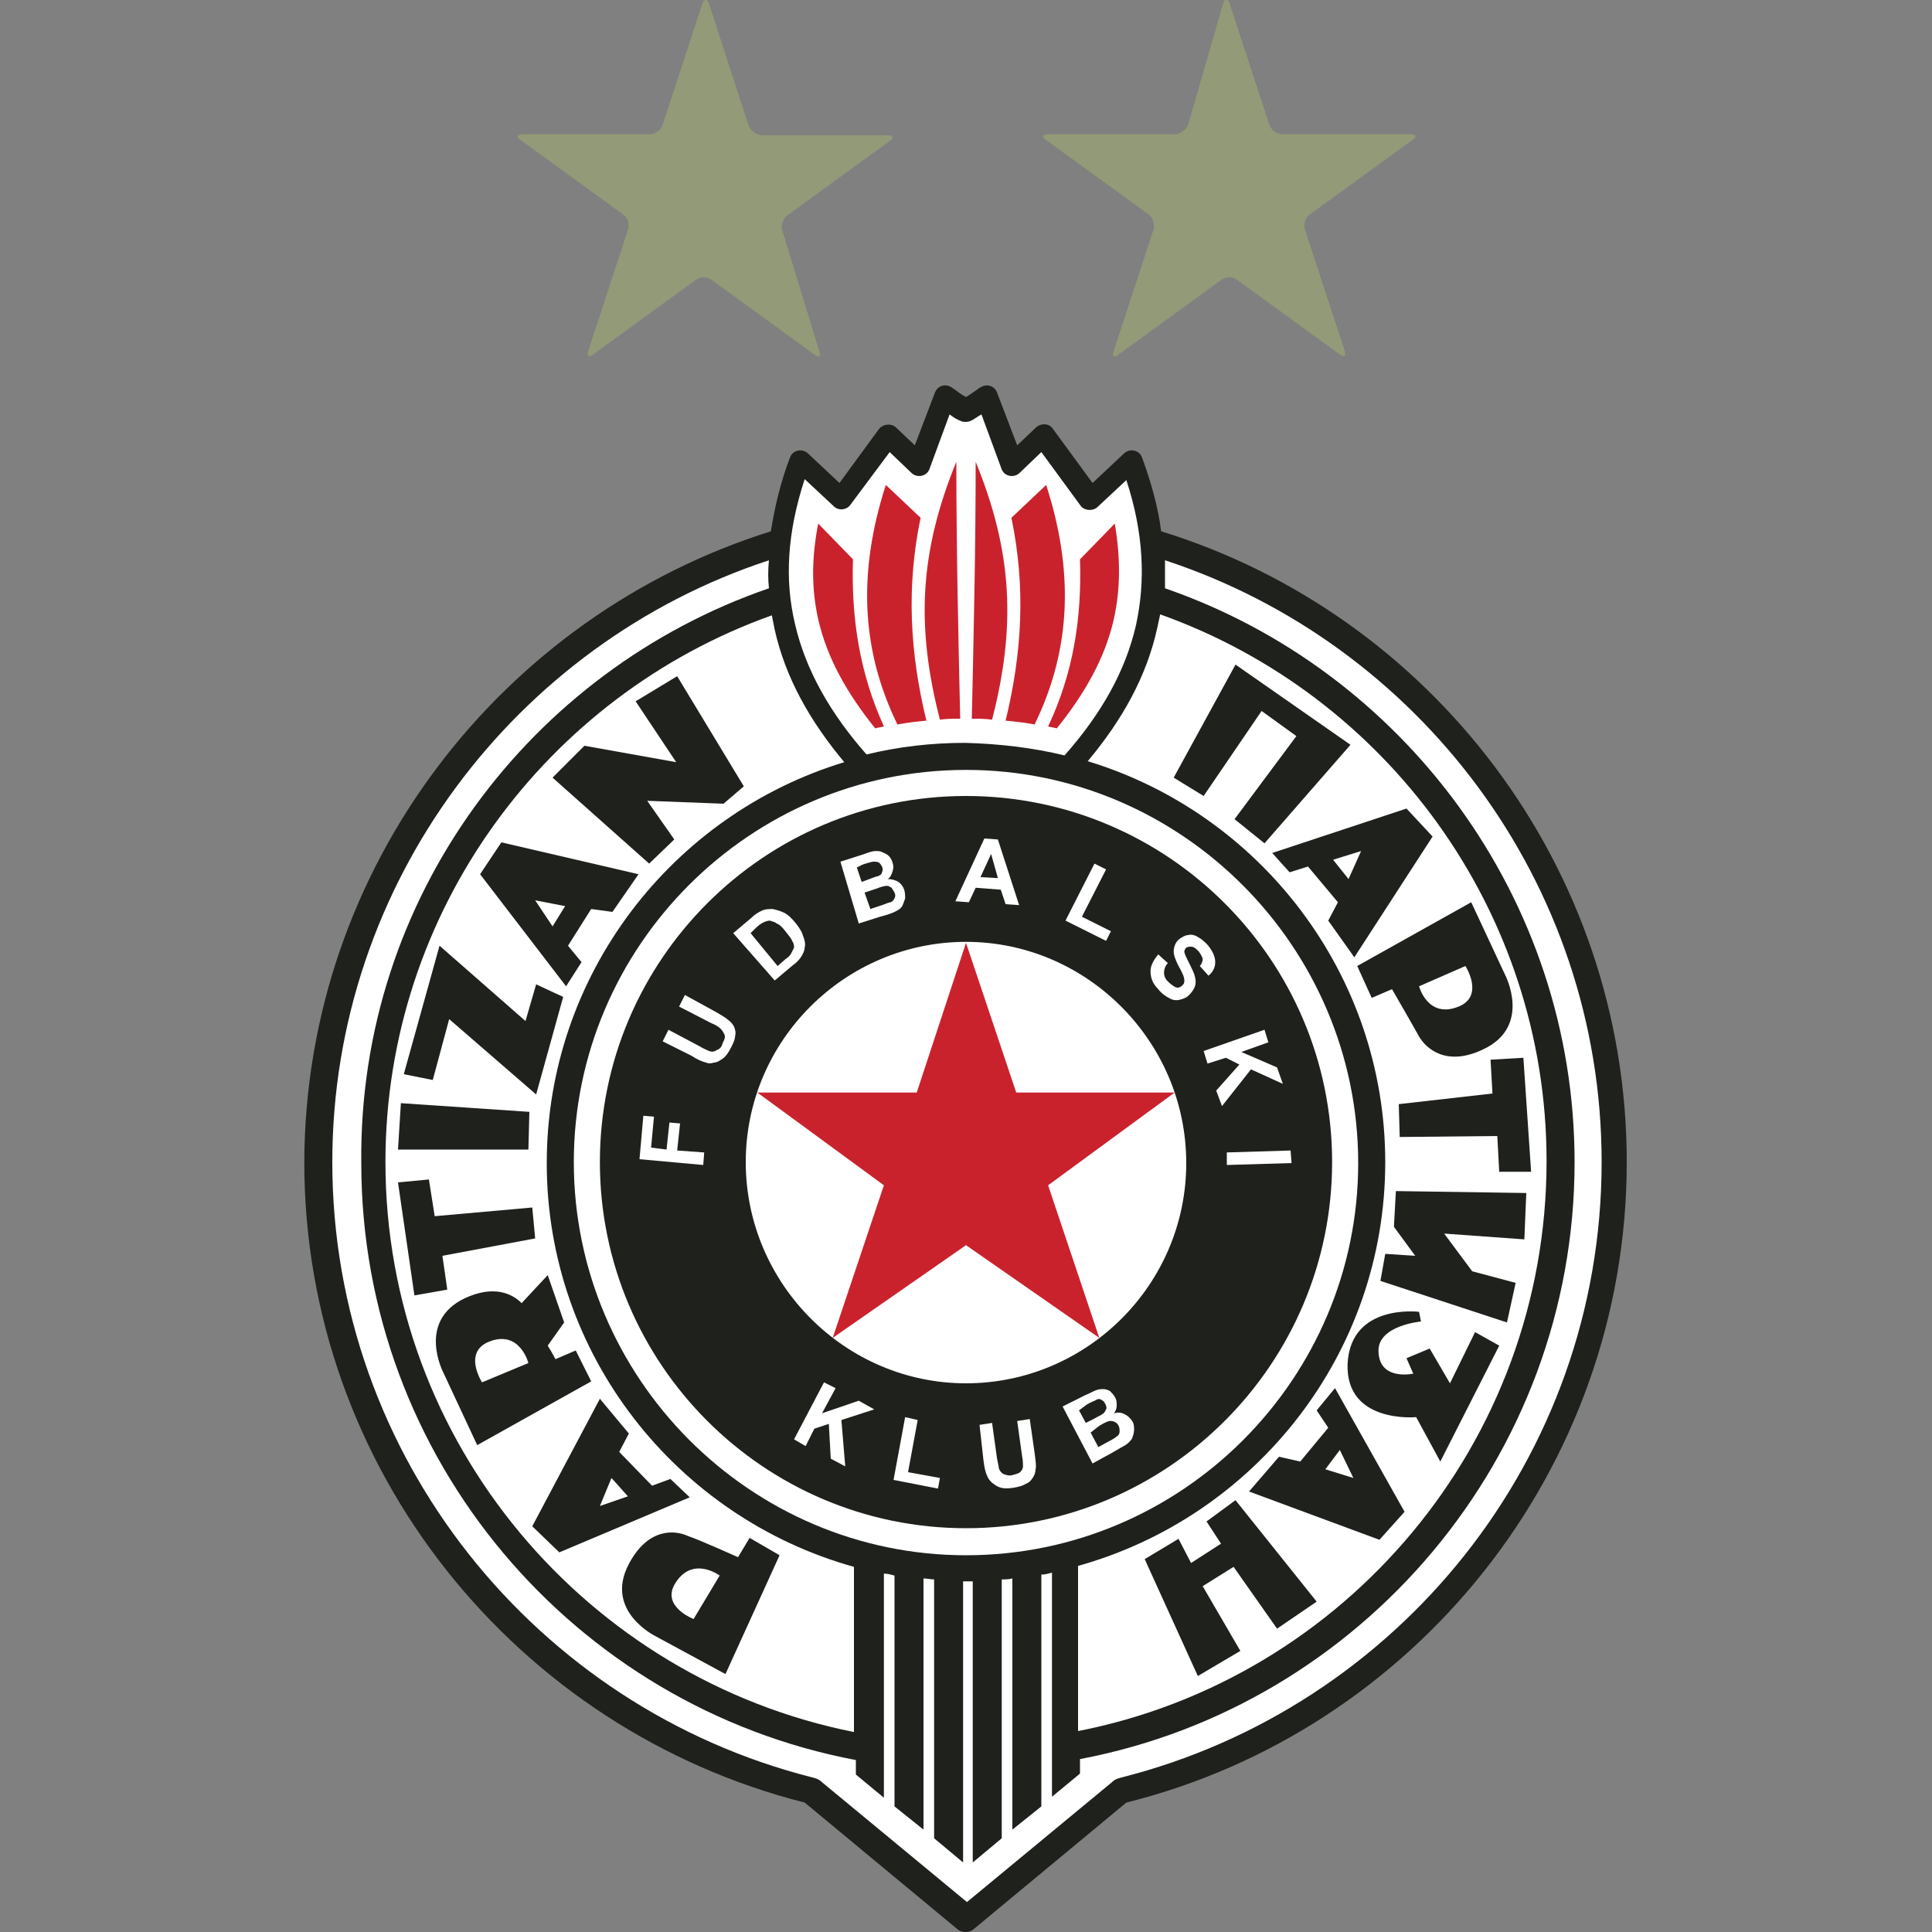 <?xml version="1.0" encoding="utf-8"?>
<!-- Generator: Adobe Illustrator 21.1.0, SVG Export Plug-In . SVG Version: 6.00 Build 0)  -->
<svg version="1.1" id="Layer_1" xmlns="http://www.w3.org/2000/svg" xmlns:xlink="http://www.w3.org/1999/xlink" x="0px" y="0px"
	 viewBox="0 0 200 200" style="enable-background:new 0 0 200 200;" xml:space="preserve">
<rect x="0" y="0" width="200" height="200" fill="#808080" stroke="none"/>
<style type="text/css">
	.st0{fill:#1F211D;}
	.st1{fill:#FFFFFF;}
	.st2{fill:#CA222C;}
	.st3{fill:#929A77;}
</style>
<g>
	<path id="svg_2" class="st0" d="M79.8,55c0.4-2.5,1-5.1,2-7.7c0.3-0.7,1.2-0.9,1.8-0.4l3.3,3.1l4.1-5.6c0.4-0.5,1.2-0.6,1.7-0.2
		l2,1.9l2.1-5.5c0.3-0.7,1.1-0.9,1.7-0.5c0.3,0.2,0,0,0.3,0.2c0.4,0.3,0.8,0.6,1.2,0.8c0.5-0.3,0.9-0.6,1.2-0.8
		c0.3-0.2-0.1,0,0.3-0.2c0.6-0.4,1.4-0.2,1.7,0.5l2.1,5.5l2-1.9c0.5-0.4,1.3-0.4,1.7,0.2l4.1,5.6l3.3-3.1c0.6-0.5,1.5-0.3,1.8,0.4
		c1,2.7,1.7,5.3,2,7.7c27.9,8.6,48.2,34.7,48.2,65.3c0,31.9-22.1,58.9-51.8,66.3l-15.8,13.1c-0.4,0.4-1.3,0.4-1.7,0l-15.8-13.1
		c-29.7-7.5-51.8-34.4-51.8-66.3C31.6,89.7,52,63.7,79.8,55z"/>
	<path id="svg_3" class="st1" d="M110.2,78.2c3.8-4.3,6.3-8.7,7.4-13.5c1-4.6,0.8-9.5-1-15l-3,2.8c-0.4,0.4-1.3,0.4-1.7-0.1
		l-4.1-5.6l-2.3,2.2c-0.6,0.5-1.5,0.3-1.8-0.4l-2.1-5.7c-0.4,0.2-0.7,0.5-1.2,0.7c-0.2,0.1-0.7,0.1-0.9,0c-0.5-0.2-0.8-0.4-1.2-0.7
		l-2.1,5.7c-0.3,0.7-1.2,0.9-1.8,0.4l-2.3-2.2L88,52.3c-0.4,0.5-1.2,0.6-1.7,0.1l-3-2.8c-1.8,5.5-2.1,10.4-1,15
		c1.1,4.8,3.7,9.3,7.4,13.5c3.3-0.8,6.7-1.2,10.2-1.2C103.5,77,106.9,77.4,110.2,78.2z"/>
	<path id="svg_4" class="st1" d="M79.6,60.9c-0.1-0.9-0.1-1.9,0-2.9c-26.2,8.6-45.2,33.4-45.2,62.3c0,30.6,21.2,56.5,49.7,63.7
		c0.4,0.1,0.7,0.2,1,0.5l15,12.4l15-12.4c0.3-0.3,0.6-0.4,1-0.5c28.5-7.2,49.7-33,49.7-63.7c0-29-19-53.7-45.2-62.3c0,1,0,2,0,2.9
		c24.6,8.5,42.4,32,42.4,59.4c0,30.6-22.1,56.3-51.2,61.8v1.5l-2.9,2.4v-23.2c-0.4,0.1-0.7,0.2-1.1,0.2V187l-3,2.4v-26
		c-0.4,0.1-0.7,0.1-1.1,0.1v26.8l-3,2.5v-29.1c-0.2,0-0.4,0-0.5,0s-0.4,0-0.5,0v29.1l-3-2.5v-26.8c-0.4,0-0.7-0.1-1.1-0.1v26l-3-2.4
		v-23.9c-0.4-0.1-0.7-0.2-1.1-0.2v23.2l-2.9-2.4v-1.5c-29.1-5.5-51.2-31.1-51.2-61.8C37.1,92.9,54.9,69.4,79.6,60.9z"/>
	<path id="svg_5" class="st1" d="M79.9,63.7c-23.3,8.3-40,30.6-40,56.6c0,29.1,20.9,53.5,48.5,59v-17.1
		c-18.3-5.1-31.8-21.9-31.8-41.8c0-19.5,13-36.1,30.8-41.5c-3.6-4.3-6.1-8.8-7.2-13.7C80.1,64.7,80,64.2,79.9,63.7z"/>
	<path id="svg_6" class="st1" d="M112.6,78.8c17.8,5.4,30.8,22,30.8,41.5c0,19.9-13.5,36.7-31.8,41.8v17.1
		c27.6-5.4,48.5-29.8,48.5-59c0-26-16.7-48.3-40-56.6c-0.1,0.5-0.2,0.9-0.3,1.4C118.7,70,116.2,74.5,112.6,78.8z"/>
	<path id="svg_7" class="st1" d="M100,161c22.4,0,40.6-18.3,40.6-40.6S122.4,79.7,100,79.7S59.4,98,59.4,120.3S77.6,161,100,161z"/>
	<path id="svg_8" class="st0" d="M100,158.2c20.9,0,37.9-17,37.9-37.9c0-20.9-17-37.9-37.9-37.9s-37.9,17-37.9,37.9
		C62.1,141.2,79.1,158.2,100,158.2z"/>
	<path id="svg_9" class="st1" d="M100,143.2c12.5,0,22.8-10.2,22.8-22.8S112.5,97.5,100,97.5s-22.8,10.2-22.8,22.8
		S87.5,143.2,100,143.2z"/>
	<path id="svg_10" class="st2" d="M100,97.6l-5.1,15.5H78.4l13.1,9.6l-5.3,15.8l13.8-9.6l13.8,9.6l-5.3-15.8l13.1-9.6h-16.4
		L100,97.6z"/>
	<path id="svg_11" class="st1" d="M72.8,120.6l-6.6-0.6l0.4-4.5l1.1,0.1l-0.3,3.2l1.6,0.2l0.3-2.8l1.1,0.1l-0.3,2.8l2.8,0.2
		L72.8,120.6z"/>
	<path id="svg_12" class="st1" d="M68.6,107.8l0.6-1.2l3.2,1.7c0.5,0.3,0.8,0.4,1,0.5c0.3,0.1,0.5,0.1,0.8-0.1
		c0.3-0.1,0.5-0.3,0.6-0.7c0.2-0.4,0.3-0.6,0.2-0.9c-0.1-0.2-0.2-0.4-0.4-0.6c-0.2-0.2-0.5-0.4-1-0.6l-3.3-1.7l0.6-1.2l3.1,1.7
		c0.7,0.4,1.2,0.7,1.4,0.9c0.3,0.2,0.5,0.5,0.6,0.7c0.1,0.3,0.2,0.6,0.1,0.9c0,0.4-0.2,0.8-0.4,1.2c-0.3,0.6-0.6,1-0.9,1.2
		c-0.3,0.2-0.6,0.4-0.9,0.4c-0.3,0.1-0.6,0.1-0.8,0c-0.4-0.1-0.9-0.3-1.5-0.7L68.6,107.8z"/>
	<path id="svg_13" class="st1" d="M75.9,96.6l1.9-1.6c0.4-0.4,0.8-0.6,1-0.7c0.4-0.2,0.8-0.2,1.2-0.2c0.4,0.1,0.8,0.2,1.2,0.4
		c0.4,0.2,0.8,0.6,1.2,1.1c0.3,0.4,0.6,0.8,0.7,1.2c0.2,0.5,0.3,0.9,0.2,1.3c0,0.3-0.2,0.7-0.4,1c-0.2,0.3-0.5,0.6-0.8,0.8l-1.9,1.6
		L75.9,96.6L75.9,96.6z M77.7,96.6l2.8,3.4l0.8-0.7c0.3-0.2,0.5-0.4,0.6-0.6c0.1-0.2,0.2-0.4,0.3-0.6c0-0.2,0-0.4-0.2-0.7
		c-0.1-0.3-0.4-0.6-0.7-1c-0.3-0.4-0.6-0.7-0.9-0.8c-0.2-0.2-0.5-0.2-0.7-0.3c-0.2,0-0.5,0.1-0.7,0.2c-0.2,0.1-0.5,0.3-0.9,0.7
		L77.7,96.6z"/>
	<path id="svg_14" class="st1" d="M87,89.2l2.5-0.8c0.5-0.2,0.9-0.3,1.1-0.3c0.3,0,0.5,0,0.7,0.1c0.2,0.1,0.5,0.2,0.7,0.4
		c0.2,0.2,0.3,0.4,0.4,0.7c0.1,0.3,0.1,0.6,0,0.9c-0.1,0.3-0.2,0.6-0.5,0.8c0.4,0,0.8,0.1,1.1,0.3c0.3,0.2,0.5,0.5,0.6,0.8
		c0.1,0.3,0.1,0.6,0.1,0.9c-0.1,0.3-0.2,0.6-0.3,0.8c-0.2,0.3-0.4,0.4-0.8,0.6c-0.2,0.1-0.7,0.3-1.5,0.5l-2.2,0.7L87,89.2L87,89.2z
		 M88.7,89.8l0.5,1.5L90,91c0.5-0.2,0.8-0.3,0.9-0.3c0.2-0.1,0.4-0.2,0.4-0.4c0.1-0.2,0.1-0.4,0-0.6c-0.1-0.2-0.2-0.3-0.3-0.4
		c-0.2-0.1-0.3-0.1-0.6-0.1c-0.1,0-0.5,0.1-1.1,0.3L88.7,89.8L88.7,89.8z M89.5,92.4l0.6,1.7l1.2-0.4c0.5-0.2,0.8-0.3,0.9-0.3
		c0.2-0.1,0.3-0.2,0.4-0.4c0.1-0.2,0.1-0.4,0-0.6c-0.1-0.2-0.2-0.3-0.3-0.5c-0.2-0.1-0.3-0.2-0.5-0.2c-0.2,0-0.6,0.1-1.1,0.3
		L89.5,92.4z"/>
	<path id="svg_15" class="st1" d="M105.5,93.7l-1.4-0.1l-0.5-1.5l-2.6-0.2l-0.7,1.5l-1.4-0.1l3-6.5l1.4,0.1L105.5,93.7L105.5,93.7z
		 M103.3,90.9l-0.7-2.5l-1.1,2.4L103.3,90.9z"/>
	<path id="svg_16" class="st1" d="M110.3,95.3l3-5.9l1.2,0.6l-2.5,4.9l3,1.5l-0.5,1L110.3,95.3z"/>
	<path id="svg_17" class="st1" d="M119.9,98.8l1,0.9c-0.3,0.3-0.4,0.7-0.4,1c0,0.3,0.1,0.6,0.4,0.9c0.3,0.3,0.6,0.5,0.8,0.6
		c0.3,0.1,0.5,0,0.7-0.2c0.1-0.1,0.2-0.2,0.2-0.4c0-0.2,0-0.3-0.1-0.6c-0.1-0.2-0.2-0.5-0.5-1c-0.3-0.6-0.5-1.1-0.5-1.5
		c0-0.5,0.2-1,0.6-1.3c0.3-0.2,0.6-0.4,0.9-0.4c0.3-0.1,0.7,0,1,0.2c0.4,0.2,0.7,0.5,1,0.8c0.5,0.6,0.8,1.2,0.8,1.8
		c0,0.5-0.2,1-0.7,1.4l-0.9-1c0.2-0.2,0.3-0.5,0.3-0.7c0-0.2-0.2-0.5-0.4-0.8c-0.3-0.3-0.5-0.5-0.8-0.5c-0.2,0-0.3,0-0.5,0.1
		c-0.1,0.1-0.2,0.3-0.2,0.4c0,0.2,0.2,0.6,0.5,1.2c0.3,0.6,0.5,1,0.6,1.4c0.1,0.4,0.1,0.7,0,1c-0.1,0.3-0.3,0.6-0.6,0.9
		c-0.3,0.3-0.6,0.4-1,0.5c-0.4,0.1-0.8,0-1.1-0.2c-0.4-0.2-0.8-0.5-1.1-0.9c-0.6-0.6-0.8-1.2-0.8-1.9
		C119.1,100,119.4,99.4,119.9,98.8z"/>
	<path id="svg_18" class="st1" d="M124.6,108.8l6.3-2.2l0.4,1.3l-2.8,1l3.7,1.6l0.6,1.7l-3.3-1.5l-3,3.8l-0.6-1.6l2.4-2.7l-1.4-0.7
		l-1.9,0.6L124.6,108.8z"/>
	<path id="svg_19" class="st1" d="M127,119.3l6.6-0.2l0.1,1.3l-6.7,0.2L127,119.3z"/>
	<path id="svg_20" class="st1" d="M82.2,149l3.1-5.9l1.2,0.6l-1.4,2.6l3.8-1.3l1.6,0.9l-3.4,1.1l0.4,4.8L86,151l-0.2-3.6l-1.5,0.5
		l-0.9,1.8L82.2,149z"/>
	<path id="svg_21" class="st1" d="M92.5,153.2l1.2-6.5l1.3,0.3l-1,5.4l3.3,0.6l-0.2,1.1L92.5,153.2z"/>
	<path id="svg_22" class="st1" d="M101.4,147.5l1.3-0.2l0.5,3.6c0.1,0.6,0.2,0.9,0.2,1.1c0.1,0.3,0.3,0.5,0.5,0.6
		c0.3,0.1,0.6,0.2,0.9,0.1c0.4-0.1,0.7-0.2,0.8-0.3c0.2-0.2,0.3-0.4,0.3-0.6c0-0.2,0-0.6-0.1-1.1l-0.5-3.6l1.3-0.2l0.5,3.5
		c0.1,0.8,0.2,1.4,0.1,1.7c0,0.3-0.1,0.6-0.3,0.9c-0.2,0.3-0.4,0.5-0.7,0.6c-0.3,0.2-0.7,0.3-1.2,0.4c-0.6,0.1-1.1,0.1-1.4,0
		c-0.4-0.1-0.6-0.3-0.9-0.5c-0.2-0.2-0.4-0.4-0.5-0.7c-0.2-0.4-0.3-0.9-0.4-1.7L101.4,147.5z"/>
	<path id="svg_23" class="st1" d="M110,145.6l2.4-1.2c0.5-0.2,0.8-0.4,1.1-0.5c0.3-0.1,0.5-0.1,0.7-0.1c0.3,0,0.5,0.1,0.7,0.2
		c0.2,0.2,0.4,0.4,0.5,0.6c0.2,0.3,0.2,0.6,0.2,0.9c0,0.3-0.1,0.6-0.3,0.8c0.4-0.1,0.8-0.1,1.1,0.1c0.3,0.1,0.6,0.4,0.8,0.7
		c0.2,0.3,0.2,0.6,0.2,0.9c0,0.3-0.1,0.6-0.2,0.9c-0.2,0.3-0.4,0.5-0.7,0.7c-0.2,0.1-0.7,0.4-1.4,0.8l-2,1.1L110,145.6L110,145.6z
		 M111.7,146l0.7,1.3l0.8-0.4c0.5-0.3,0.8-0.4,0.9-0.5c0.2-0.1,0.3-0.3,0.4-0.5c0.1-0.2,0-0.4-0.1-0.6c-0.1-0.2-0.2-0.3-0.4-0.4
		c-0.2-0.1-0.3-0.1-0.5,0c-0.1,0.1-0.5,0.2-1,0.5L111.7,146L111.7,146z M112.9,148.3l0.8,1.5l1.1-0.6c0.4-0.2,0.7-0.4,0.8-0.5
		c0.2-0.1,0.3-0.3,0.3-0.5c0-0.2,0-0.4-0.1-0.6c-0.1-0.2-0.2-0.3-0.4-0.4c-0.2-0.1-0.3-0.1-0.5-0.1c-0.2,0-0.6,0.2-1.1,0.5
		L112.9,148.3z"/>
	<path id="svg_24" class="st0" d="M128.4,170.9l-3.9-6.7l3.2-2l4.5,6.4l4.1-2.8l-8.4-10.5l-3,2.2l1.5,2.3l-3.1,2l-1.3-2.5l-3.5,2.1
		l5.5,12.1L128.4,170.9z"/>
	<path id="svg_25" class="st0" d="M138.2,143.7l-1.9,2.3l1.2,1.8l-2.9,3.5l-2.2-0.5l-3.1,3.6l13.5,5l2.6-2.9L138.2,143.7
		L138.2,143.7z M137.2,152.1L137.2,152.1l1.5-2l1.4,2.9L137.2,152.1z"/>
	<path id="svg_26" class="st0" d="M155.2,139.3l-2.5-1.4l-2.6,5.3l-2.1-3.6l-2.4,1l0.7,1.6c0,0-3.6,0.8-3.6-2.4c0-2.6,4.4-3,4.4-3
		l-0.2-1c0,0-7.1-0.9-7.4,5.4c-0.2,6.2,7.1,5.5,7.1,5.5l2.5,4.6L155.2,139.3z"/>
	<path id="svg_27" class="st0" d="M157.8,128.3l-8.3-0.6l2.9,3.9l4.5,1.2l-0.9,4.1l-13.1-4.3l0.5-2.8l3.1,0.2l-2.2-3l0.2-3.7
		l13.5,0.2L157.8,128.3z"/>
	<path id="svg_28" class="st0" d="M144.8,114.3l9.7-1.1l-0.2-3.5l3.4-0.2l0.8,11.8h-3.3l-0.2-3.7l-10.1,0.1L144.8,114.3z"/>
	<path id="svg_29" class="st0" d="M121.5,80.5l6.4-11.7l11.9,8.3l-8.9,10.2l-3.1-2.5l6.4-8.6l-3.6-2.6l-6,8.8L121.5,80.5z"/>
	<path id="svg_30" class="st0" d="M145.6,83.7l-13.9,4.6l1.8,2l1.9-0.6l3.1,3.7l-1,1.9l2.7,3.8l8.1-12.5L145.6,83.7L145.6,83.7z
		 M139.6,91L139.6,91l-1.6-2l2.9-0.9L139.6,91z"/>
	<path id="svg_31" class="st0" d="M155.8,100.9l-3.5-7.5l-11.8,6.6l1.5,3.3l2.1-0.9c0,0,2.2,3.8,2.8,4.9c0.7,1.2,2.8,3.2,6.7,1.3
		C158.6,106.2,155.8,100.9,155.8,100.9L155.8,100.9z M151,104.2L151,104.2c-3.2,1.3-4.1-2.1-4.1-2.1l4.8-2.1
		C151.7,100,153.7,103.1,151,104.2z"/>
	<path id="svg_32" class="st0" d="M51.9,87.2l-2.2,3.3l8.9,11.6l1.6-2.5l-1.4-1.7l2.4-3.8l2.2,0.3l2.7-3.9L51.9,87.2L51.9,87.2z
		 M57.2,95.9L57.2,95.9l-1.8-2.7l3.1,0.6L57.2,95.9z"/>
	<path id="svg_33" class="st0" d="M55.4,128.2l-9.6,1.8l0.5,3.5l-3.4,0.6l-1.7-11.7l3.2-0.3l0.6,3.8l10.1-0.9L55.4,128.2z"/>
	<path id="svg_34" class="st0" d="M69.4,153.1l-1.9,0.7l-3.4-3.5l1-1.9l-3-3.6L55.1,158l2.8,2.7l13.5-5.7L69.4,153.1L69.4,153.1z
		 M62.1,155.9L62.1,155.9l1.2-2.9l1.7,1.9L62.1,155.9z"/>
	<path id="svg_35" class="st0" d="M77.6,159.2l-1.2,2c0,0-4-1.8-5.2-2.2c-1.3-0.6-4.1-0.9-6.1,2.9c-2.6,4.9,2.8,7.5,2.8,7.5l7.2,3.9
		l5.6-12.3L77.6,159.2L77.6,159.2z M71.8,167.6L71.8,167.6c0,0-3.4-1.3-1.9-3.7c1.8-2.9,4.6-0.8,4.6-0.8L71.8,167.6z"/>
	<path id="svg_36" class="st0" d="M59.6,139.8l-2.1,0.9c0,0-0.3-0.6-0.8-1.4l1.7-2.4l-1.7-4.9l-2.7,2.9c-1-1-2.9-1.9-5.9-0.5
		c-5,2.4-2.2,7.7-2.2,7.7l3.5,7.5l11.8-6.6L59.6,139.8L59.6,139.8z M49.9,143.1L49.9,143.1c0,0-2-3.1,0.7-4.2
		c3.2-1.3,4.1,2.2,4.1,2.2L49.9,143.1z"/>
	<path id="svg_37" class="st0" d="M54.8,115.1l-13.3-0.9l-0.3,4.8h13.5L54.8,115.1z"/>
	<path id="svg_38" class="st0" d="M44.8,111.8l1.7-6.3l9,7.8l2.8-10.1l-2.8-1.3l-1.1,3.8l-8.9-7.8l-3.7,13.3L44.8,111.8z"/>
	<path id="svg_39" class="st0" d="M65.8,72.6l4.3-2.6L77,81.4l-2.1,1.8L67,82.9l2.8,4l-2.6,2.5l-10-8.9l3.3-3.3l9.5,1.7L65.8,72.6z"
		/>
	<path id="svg_40" class="st3" d="M73.4,0.4c-0.2-0.6-0.5-0.6-0.7,0l-4.1,12.5c-0.2,0.6-0.8,1-1.4,1H54.1c-0.6,0-0.7,0.3-0.2,0.6
		l10.6,7.7c0.5,0.3,0.7,1.1,0.5,1.6l-4.1,12.5c-0.2,0.6,0.1,0.7,0.5,0.4l10.6-7.7c0.5-0.4,1.2-0.4,1.7,0l10.6,7.7
		c0.5,0.4,0.7,0.2,0.5-0.4L81,23.9c-0.2-0.6,0.1-1.3,0.5-1.6l10.6-7.7c0.5-0.3,0.4-0.6-0.2-0.6H78.9c-0.6,0-1.2-0.5-1.4-1L73.4,0.4z
		"/>
	<path id="svg_41" class="st3" d="M126.6,0.4c0.2-0.6,0.5-0.6,0.7,0l4.1,12.5c0.2,0.6,0.8,1,1.4,1h13.2c0.6,0,0.7,0.3,0.2,0.6
		l-10.6,7.7c-0.5,0.3-0.7,1.1-0.5,1.6l4.1,12.5c0.2,0.6-0.1,0.7-0.5,0.4l-10.6-7.7c-0.5-0.4-1.2-0.4-1.7,0l-10.6,7.7
		c-0.5,0.4-0.7,0.2-0.5-0.4l4.1-12.5c0.2-0.6-0.1-1.3-0.5-1.6l-10.6-7.7c-0.5-0.3-0.4-0.6,0.2-0.6h13.1c0.6,0,1.2-0.5,1.4-1
		L126.6,0.4z"/>
	<path id="svg_42" class="st2" d="M90.6,75.4c-2.9-3.6-5-7.3-5.9-11.3C84,61,84,57.8,84.7,54.2l0,0l3.6,3.7
		C88.1,64,89,69.7,91.5,75.2C91.2,75.3,90.9,75.3,90.6,75.4z"/>
	<path id="svg_43" class="st2" d="M92.9,75c-3.9-8-4-16.1-1.2-24.8l3.6,3.4c-1.5,7.2-1.1,14,0.6,21C94.9,74.7,93.9,74.8,92.9,75z"/>
	<path id="svg_44" class="st2" d="M97.3,74.5c-2.5-9.7-2.1-17.4,1.7-26.7c0,8.9,0.2,17.8,0.4,26.6C98.7,74.4,98,74.4,97.3,74.5z"/>
	<path id="svg_45" class="st2" d="M109.4,75.4c2.9-3.6,5-7.3,5.9-11.3c0.7-3.1,0.7-6.4,0.1-9.9l0,0l-3.6,3.7
		c0.2,6.1-0.7,11.8-3.3,17.3C108.8,75.3,109.1,75.3,109.4,75.4z"/>
	<path id="svg_46" class="st2" d="M107.1,75c3.9-8,4-16.1,1.2-24.8l-3.6,3.4c1.5,7.2,1.1,14-0.6,21C105.1,74.7,106.1,74.8,107.1,75z
		"/>
	<path id="svg_47" class="st2" d="M102.7,74.5c2.5-9.7,2.1-17.4-1.7-26.7c0,8.9-0.2,17.8-0.4,26.6C101.3,74.4,102,74.4,102.7,74.5z"
		/>
</g>
</svg>
